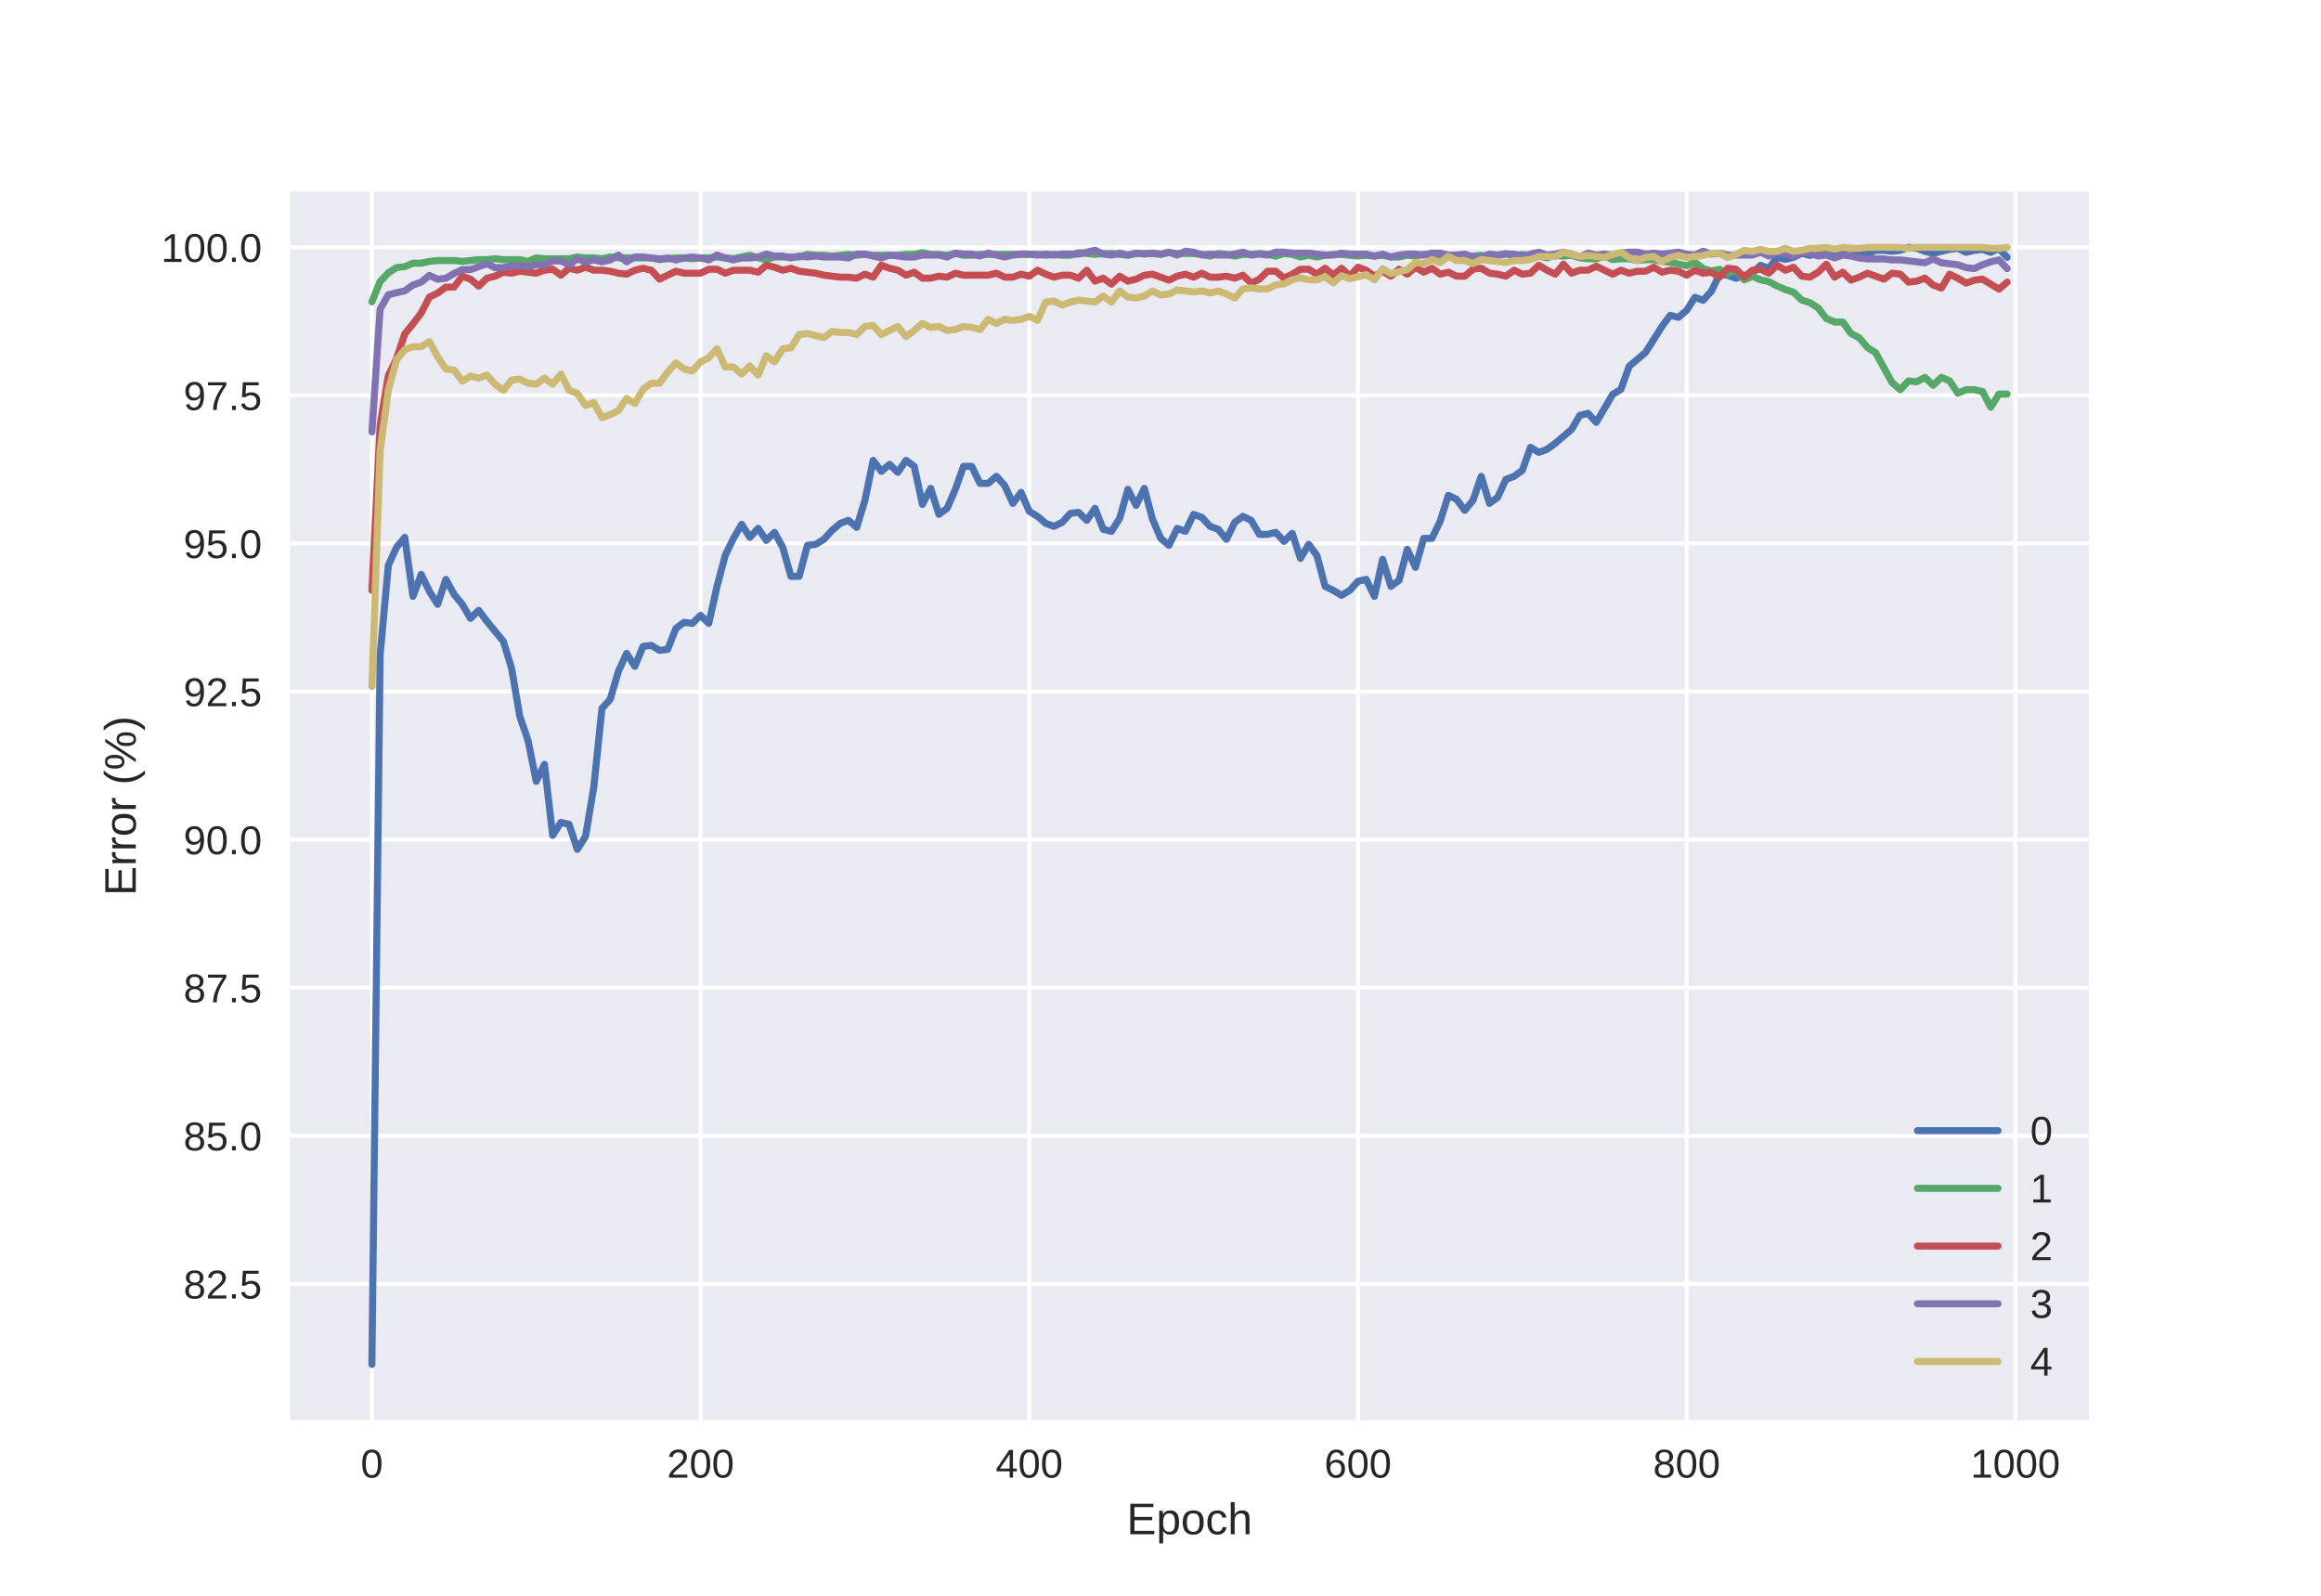 <?xml version="1.0" encoding="utf-8" standalone="no"?>
<!DOCTYPE svg PUBLIC "-//W3C//DTD SVG 1.1//EN"
  "http://www.w3.org/Graphics/SVG/1.1/DTD/svg11.dtd">
<!-- Created with matplotlib (https://matplotlib.org/) -->
<svg height="396pt" version="1.1" viewBox="0 0 576 396" width="576pt" xmlns="http://www.w3.org/2000/svg" xmlns:xlink="http://www.w3.org/1999/xlink">
 <defs>
  <style type="text/css">
*{stroke-linecap:butt;stroke-linejoin:round;}
  </style>
 </defs>
 <g id="figure_1">
  <g id="patch_1">
   <path d="M 0 396 
L 576 396 
L 576 0 
L 0 0 
z
" style="fill:#ffffff;"/>
  </g>
  <g id="axes_1">
   <g id="patch_2">
    <path d="M 72 352.44 
L 518.4 352.44 
L 518.4 47.52 
L 72 47.52 
z
" style="fill:#eaeaf2;"/>
   </g>
   <g id="matplotlib.axis_1">
    <g id="xtick_1">
     <g id="line2d_1">
      <path clip-path="url(#p3f9c239708)" d="M 92.291 352.44 
L 92.291 47.52 
" style="fill:none;stroke:#ffffff;stroke-linecap:round;"/>
     </g>
     <g id="line2d_2"/>
     <g id="text_1">
      <!-- 0 -->
      <defs>
       <path d="M 51.703 34.422 
Q 51.703 24.516 49.828 17.75 
Q 47.953 10.984 44.703 6.812 
Q 41.453 2.641 37.062 0.828 
Q 32.672 -0.984 27.688 -0.984 
Q 22.656 -0.984 18.312 0.828 
Q 13.969 2.641 10.766 6.781 
Q 7.562 10.938 5.734 17.703 
Q 3.906 24.469 3.906 34.422 
Q 3.906 44.828 5.734 51.641 
Q 7.562 58.453 10.781 62.5 
Q 14.016 66.547 18.406 68.188 
Q 22.797 69.828 27.984 69.828 
Q 32.906 69.828 37.219 68.188 
Q 41.547 66.547 44.766 62.5 
Q 48 58.453 49.844 51.641 
Q 51.703 44.828 51.703 34.422 
z
M 42.781 34.422 
Q 42.781 42.625 41.797 48.062 
Q 40.828 53.516 38.922 56.766 
Q 37.016 60.016 34.25 61.359 
Q 31.5 62.703 27.984 62.703 
Q 24.266 62.703 21.438 61.328 
Q 18.609 59.969 16.672 56.719 
Q 14.75 53.469 13.766 48.016 
Q 12.797 42.578 12.797 34.422 
Q 12.797 26.516 13.797 21.094 
Q 14.797 15.672 16.719 12.375 
Q 18.656 9.078 21.438 7.641 
Q 24.219 6.203 27.781 6.203 
Q 31.25 6.203 34.031 7.641 
Q 36.812 9.078 38.734 12.375 
Q 40.672 15.672 41.719 21.094 
Q 42.781 26.516 42.781 34.422 
z
" id="LiberationSans-48"/>
      </defs>
      <g style="fill:#262626;" transform="translate(89.51 366.687)scale(0.1 -0.1)">
       <use xlink:href="#LiberationSans-48"/>
      </g>
     </g>
    </g>
    <g id="xtick_2">
     <g id="line2d_3">
      <path clip-path="url(#p3f9c239708)" d="M 173.862 352.44 
L 173.862 47.52 
" style="fill:none;stroke:#ffffff;stroke-linecap:round;"/>
     </g>
     <g id="line2d_4"/>
     <g id="text_2">
      <!-- 200 -->
      <defs>
       <path d="M 5.031 0 
L 5.031 6.203 
Q 7.516 11.922 11.109 16.281 
Q 14.703 20.656 18.656 24.188 
Q 22.609 27.734 26.484 30.766 
Q 30.375 33.797 33.5 36.812 
Q 36.625 39.844 38.547 43.156 
Q 40.484 46.484 40.484 50.688 
Q 40.484 53.609 39.594 55.828 
Q 38.719 58.062 37.062 59.562 
Q 35.406 61.078 33.078 61.828 
Q 30.766 62.594 27.938 62.594 
Q 25.297 62.594 22.969 61.859 
Q 20.656 61.141 18.844 59.672 
Q 17.047 58.203 15.891 56.031 
Q 14.75 53.859 14.406 50.984 
L 5.422 51.812 
Q 5.859 55.516 7.469 58.781 
Q 9.078 62.062 11.906 64.531 
Q 14.75 67 18.719 68.406 
Q 22.703 69.828 27.938 69.828 
Q 33.062 69.828 37.062 68.609 
Q 41.062 67.391 43.812 64.984 
Q 46.578 62.594 48.047 59.078 
Q 49.516 55.562 49.516 50.984 
Q 49.516 47.516 48.266 44.391 
Q 47.016 41.266 44.938 38.422 
Q 42.875 35.594 40.141 32.953 
Q 37.406 30.328 34.422 27.812 
Q 31.453 25.297 28.422 22.828 
Q 25.391 20.359 22.719 17.859 
Q 20.062 15.375 17.969 12.812 
Q 15.875 10.25 14.703 7.469 
L 50.594 7.469 
L 50.594 0 
z
" id="LiberationSans-50"/>
      </defs>
      <g style="fill:#262626;" transform="translate(165.521 366.687)scale(0.1 -0.1)">
       <use xlink:href="#LiberationSans-50"/>
       <use x="55.615" xlink:href="#LiberationSans-48"/>
       <use x="111.23" xlink:href="#LiberationSans-48"/>
      </g>
     </g>
    </g>
    <g id="xtick_3">
     <g id="line2d_5">
      <path clip-path="url(#p3f9c239708)" d="M 255.434 352.44 
L 255.434 47.52 
" style="fill:none;stroke:#ffffff;stroke-linecap:round;"/>
     </g>
     <g id="line2d_6"/>
     <g id="text_3">
      <!-- 400 -->
      <defs>
       <path d="M 43.016 15.578 
L 43.016 0 
L 34.719 0 
L 34.719 15.578 
L 2.297 15.578 
L 2.297 22.406 
L 33.797 68.797 
L 43.016 68.797 
L 43.016 22.516 
L 52.688 22.516 
L 52.688 15.578 
z
M 34.719 58.891 
Q 34.625 58.641 34.234 57.938 
Q 33.844 57.234 33.344 56.344 
Q 32.859 55.469 32.344 54.562 
Q 31.844 53.656 31.453 53.078 
L 13.812 27.094 
Q 13.578 26.703 13.109 26.062 
Q 12.641 25.438 12.156 24.781 
Q 11.672 24.125 11.172 23.484 
Q 10.688 22.859 10.406 22.516 
L 34.719 22.516 
z
" id="LiberationSans-52"/>
      </defs>
      <g style="fill:#262626;" transform="translate(247.092 366.687)scale(0.1 -0.1)">
       <use xlink:href="#LiberationSans-52"/>
       <use x="55.615" xlink:href="#LiberationSans-48"/>
       <use x="111.23" xlink:href="#LiberationSans-48"/>
      </g>
     </g>
    </g>
    <g id="xtick_4">
     <g id="line2d_7">
      <path clip-path="url(#p3f9c239708)" d="M 337.005 352.44 
L 337.005 47.52 
" style="fill:none;stroke:#ffffff;stroke-linecap:round;"/>
     </g>
     <g id="line2d_8"/>
     <g id="text_4">
      <!-- 600 -->
      <defs>
       <path d="M 51.219 22.516 
Q 51.219 17.328 49.781 13 
Q 48.344 8.688 45.531 5.578 
Q 42.719 2.484 38.562 0.75 
Q 34.422 -0.984 29 -0.984 
Q 23 -0.984 18.5 1.312 
Q 14.016 3.609 11.031 7.922 
Q 8.062 12.25 6.562 18.531 
Q 5.078 24.812 5.078 32.812 
Q 5.078 42 6.766 48.922 
Q 8.453 55.859 11.625 60.5 
Q 14.797 65.141 19.359 67.484 
Q 23.922 69.828 29.688 69.828 
Q 33.203 69.828 36.281 69.094 
Q 39.359 68.359 41.875 66.719 
Q 44.391 65.094 46.281 62.406 
Q 48.188 59.719 49.312 55.812 
L 40.922 54.297 
Q 39.547 58.734 36.547 60.719 
Q 33.547 62.703 29.594 62.703 
Q 25.984 62.703 23.047 60.984 
Q 20.125 59.281 18.062 55.875 
Q 16.016 52.484 14.906 47.359 
Q 13.812 42.234 13.812 35.406 
Q 16.219 39.844 20.562 42.156 
Q 24.906 44.484 30.516 44.484 
Q 35.203 44.484 39.016 42.969 
Q 42.828 41.453 45.531 38.594 
Q 48.25 35.75 49.734 31.672 
Q 51.219 27.594 51.219 22.516 
z
M 42.281 22.125 
Q 42.281 25.688 41.406 28.562 
Q 40.531 31.453 38.766 33.469 
Q 37.016 35.5 34.422 36.594 
Q 31.844 37.703 28.422 37.703 
Q 26.031 37.703 23.578 36.984 
Q 21.141 36.281 19.156 34.688 
Q 17.188 33.109 15.938 30.516 
Q 14.703 27.938 14.703 24.219 
Q 14.703 20.406 15.672 17.109 
Q 16.656 13.812 18.484 11.375 
Q 20.312 8.938 22.891 7.516 
Q 25.484 6.109 28.719 6.109 
Q 31.891 6.109 34.406 7.203 
Q 36.922 8.297 38.672 10.375 
Q 40.438 12.453 41.359 15.422 
Q 42.281 18.406 42.281 22.125 
z
" id="LiberationSans-54"/>
      </defs>
      <g style="fill:#262626;" transform="translate(328.664 366.687)scale(0.1 -0.1)">
       <use xlink:href="#LiberationSans-54"/>
       <use x="55.615" xlink:href="#LiberationSans-48"/>
       <use x="111.23" xlink:href="#LiberationSans-48"/>
      </g>
     </g>
    </g>
    <g id="xtick_5">
     <g id="line2d_9">
      <path clip-path="url(#p3f9c239708)" d="M 418.577 352.44 
L 418.577 47.52 
" style="fill:none;stroke:#ffffff;stroke-linecap:round;"/>
     </g>
     <g id="line2d_10"/>
     <g id="text_5">
      <!-- 800 -->
      <defs>
       <path d="M 51.266 19.188 
Q 51.266 14.797 49.875 11.109 
Q 48.484 7.422 45.625 4.734 
Q 42.781 2.047 38.328 0.531 
Q 33.891 -0.984 27.828 -0.984 
Q 21.781 -0.984 17.359 0.531 
Q 12.938 2.047 10.031 4.703 
Q 7.125 7.375 5.734 11.062 
Q 4.344 14.75 4.344 19.094 
Q 4.344 22.859 5.484 25.781 
Q 6.641 28.719 8.562 30.828 
Q 10.5 32.953 12.969 34.25 
Q 15.438 35.547 18.062 35.984 
L 18.062 36.188 
Q 15.188 36.859 12.906 38.375 
Q 10.641 39.891 9.094 42.016 
Q 7.562 44.141 6.75 46.719 
Q 5.953 49.312 5.953 52.203 
Q 5.953 55.812 7.344 59 
Q 8.734 62.203 11.469 64.625 
Q 14.203 67.047 18.25 68.438 
Q 22.312 69.828 27.641 69.828 
Q 33.25 69.828 37.375 68.406 
Q 41.5 67 44.203 64.578 
Q 46.922 62.156 48.234 58.938 
Q 49.562 55.719 49.562 52.094 
Q 49.562 49.266 48.75 46.672 
Q 47.953 44.094 46.406 41.969 
Q 44.875 39.844 42.594 38.344 
Q 40.328 36.859 37.359 36.281 
L 37.359 36.078 
Q 40.328 35.594 42.859 34.297 
Q 45.406 33.016 47.266 30.891 
Q 49.125 28.766 50.188 25.828 
Q 51.266 22.906 51.266 19.188 
z
M 40.438 51.609 
Q 40.438 54.203 39.766 56.344 
Q 39.109 58.5 37.594 60.031 
Q 36.078 61.578 33.641 62.422 
Q 31.203 63.281 27.641 63.281 
Q 24.172 63.281 21.781 62.422 
Q 19.391 61.578 17.844 60.031 
Q 16.312 58.5 15.625 56.344 
Q 14.938 54.203 14.938 51.609 
Q 14.938 49.562 15.469 47.406 
Q 16.016 45.266 17.422 43.5 
Q 18.844 41.75 21.328 40.625 
Q 23.828 39.5 27.734 39.5 
Q 31.891 39.5 34.406 40.625 
Q 36.922 41.75 38.25 43.5 
Q 39.594 45.266 40.016 47.406 
Q 40.438 49.562 40.438 51.609 
z
M 42.141 20.016 
Q 42.141 22.516 41.453 24.828 
Q 40.766 27.156 39.109 28.938 
Q 37.453 30.719 34.641 31.812 
Q 31.844 32.906 27.641 32.906 
Q 23.781 32.906 21.062 31.812 
Q 18.359 30.719 16.672 28.906 
Q 14.984 27.094 14.203 24.719 
Q 13.422 22.359 13.422 19.828 
Q 13.422 16.656 14.203 14.031 
Q 14.984 11.422 16.688 9.547 
Q 18.406 7.672 21.188 6.641 
Q 23.969 5.609 27.938 5.609 
Q 31.938 5.609 34.672 6.641 
Q 37.406 7.672 39.062 9.547 
Q 40.719 11.422 41.422 14.078 
Q 42.141 16.75 42.141 20.016 
z
" id="LiberationSans-56"/>
      </defs>
      <g style="fill:#262626;" transform="translate(410.235 366.687)scale(0.1 -0.1)">
       <use xlink:href="#LiberationSans-56"/>
       <use x="55.615" xlink:href="#LiberationSans-48"/>
       <use x="111.23" xlink:href="#LiberationSans-48"/>
      </g>
     </g>
    </g>
    <g id="xtick_6">
     <g id="line2d_11">
      <path clip-path="url(#p3f9c239708)" d="M 500.148 352.44 
L 500.148 47.52 
" style="fill:none;stroke:#ffffff;stroke-linecap:round;"/>
     </g>
     <g id="line2d_12"/>
     <g id="text_6">
      <!-- 1000 -->
      <defs>
       <path d="M 7.625 0 
L 7.625 7.469 
L 25.141 7.469 
L 25.141 60.406 
L 9.625 49.312 
L 9.625 57.625 
L 25.875 68.797 
L 33.984 68.797 
L 33.984 7.469 
L 50.734 7.469 
L 50.734 0 
z
" id="LiberationSans-49"/>
      </defs>
      <g style="fill:#262626;" transform="translate(489.027 366.687)scale(0.1 -0.1)">
       <use xlink:href="#LiberationSans-49"/>
       <use x="55.615" xlink:href="#LiberationSans-48"/>
       <use x="111.23" xlink:href="#LiberationSans-48"/>
       <use x="166.846" xlink:href="#LiberationSans-48"/>
      </g>
     </g>
    </g>
    <g id="text_7">
     <!-- Epoch -->
     <defs>
      <path d="M 8.203 0 
L 8.203 68.797 
L 60.406 68.797 
L 60.406 61.188 
L 17.531 61.188 
L 17.531 39.109 
L 57.469 39.109 
L 57.469 31.594 
L 17.531 31.594 
L 17.531 7.625 
L 62.406 7.625 
L 62.406 0 
z
" id="LiberationSans-69"/>
      <path d="M 51.422 26.656 
Q 51.422 20.656 50.438 15.578 
Q 49.469 10.5 47.188 6.828 
Q 44.922 3.172 41.188 1.094 
Q 37.453 -0.984 31.984 -0.984 
Q 26.312 -0.984 22.062 1.172 
Q 17.828 3.328 15.578 8.203 
L 15.328 8.203 
Q 15.375 8.109 15.406 7.328 
Q 15.438 6.547 15.453 5.375 
Q 15.484 4.203 15.5 2.75 
Q 15.531 1.312 15.531 -0.094 
L 15.531 -20.75 
L 6.734 -20.75 
L 6.734 42.047 
Q 6.734 43.953 6.703 45.703 
Q 6.688 47.469 6.641 48.906 
Q 6.594 50.344 6.547 51.359 
Q 6.5 52.391 6.453 52.828 
L 14.938 52.828 
Q 14.984 52.688 15.062 51.797 
Q 15.141 50.922 15.203 49.672 
Q 15.281 48.438 15.359 47.016 
Q 15.438 45.609 15.438 44.344 
L 15.625 44.344 
Q 16.844 46.875 18.406 48.656 
Q 19.969 50.438 21.969 51.578 
Q 23.969 52.734 26.438 53.25 
Q 28.906 53.766 31.984 53.766 
Q 37.453 53.766 41.188 51.812 
Q 44.922 49.859 47.188 46.312 
Q 49.469 42.781 50.438 37.766 
Q 51.422 32.766 51.422 26.656 
z
M 42.188 26.469 
Q 42.188 31.344 41.594 35.156 
Q 41.016 38.969 39.578 41.594 
Q 38.141 44.234 35.734 45.594 
Q 33.344 46.969 29.734 46.969 
Q 26.812 46.969 24.219 46.141 
Q 21.625 45.312 19.703 42.969 
Q 17.781 40.625 16.656 36.5 
Q 15.531 32.375 15.531 25.781 
Q 15.531 20.172 16.453 16.281 
Q 17.391 12.406 19.172 10.016 
Q 20.953 7.625 23.578 6.562 
Q 26.219 5.516 29.641 5.516 
Q 33.297 5.516 35.719 6.922 
Q 38.141 8.344 39.578 11.031 
Q 41.016 13.719 41.594 17.594 
Q 42.188 21.484 42.188 26.469 
z
" id="LiberationSans-112"/>
      <path d="M 51.422 26.469 
Q 51.422 12.594 45.312 5.797 
Q 39.203 -0.984 27.594 -0.984 
Q 22.078 -0.984 17.719 0.672 
Q 13.375 2.344 10.375 5.766 
Q 7.375 9.188 5.781 14.328 
Q 4.203 19.484 4.203 26.469 
Q 4.203 53.812 27.875 53.812 
Q 34.031 53.812 38.5 52.094 
Q 42.969 50.391 45.828 46.969 
Q 48.688 43.562 50.047 38.422 
Q 51.422 33.297 51.422 26.469 
z
M 42.188 26.469 
Q 42.188 32.625 41.234 36.625 
Q 40.281 40.625 38.453 43.016 
Q 36.625 45.406 33.984 46.359 
Q 31.344 47.312 28.031 47.312 
Q 24.656 47.312 21.938 46.312 
Q 19.234 45.312 17.328 42.891 
Q 15.438 40.484 14.422 36.469 
Q 13.422 32.469 13.422 26.469 
Q 13.422 20.312 14.5 16.281 
Q 15.578 12.25 17.453 9.859 
Q 19.344 7.469 21.906 6.484 
Q 24.469 5.516 27.484 5.516 
Q 30.859 5.516 33.594 6.469 
Q 36.328 7.422 38.234 9.812 
Q 40.141 12.203 41.156 16.25 
Q 42.188 20.312 42.188 26.469 
z
" id="LiberationSans-111"/>
      <path d="M 13.422 26.656 
Q 13.422 22.125 14.078 18.312 
Q 14.75 14.5 16.312 11.734 
Q 17.875 8.984 20.438 7.469 
Q 23 5.953 26.766 5.953 
Q 31.453 5.953 34.594 8.484 
Q 37.75 11.031 38.484 16.312 
L 47.359 15.719 
Q 46.922 12.453 45.453 9.422 
Q 44 6.391 41.484 4.094 
Q 38.969 1.812 35.344 0.406 
Q 31.734 -0.984 27 -0.984 
Q 20.797 -0.984 16.453 1.109 
Q 12.109 3.219 9.391 6.906 
Q 6.688 10.594 5.469 15.594 
Q 4.25 20.609 4.25 26.469 
Q 4.25 31.781 5.125 35.859 
Q 6 39.938 7.594 42.984 
Q 9.188 46.047 11.328 48.125 
Q 13.484 50.203 15.984 51.438 
Q 18.5 52.688 21.281 53.25 
Q 24.078 53.812 26.906 53.812 
Q 31.344 53.812 34.812 52.594 
Q 38.281 51.375 40.797 49.25 
Q 43.312 47.125 44.875 44.234 
Q 46.438 41.359 47.078 38.031 
L 38.031 37.359 
Q 37.359 41.75 34.562 44.328 
Q 31.781 46.922 26.656 46.922 
Q 22.906 46.922 20.391 45.672 
Q 17.875 44.438 16.312 41.922 
Q 14.75 39.406 14.078 35.594 
Q 13.422 31.781 13.422 26.656 
z
" id="LiberationSans-99"/>
      <path d="M 15.484 43.797 
Q 16.938 46.484 18.641 48.359 
Q 20.359 50.25 22.406 51.469 
Q 24.469 52.688 26.906 53.25 
Q 29.344 53.812 32.375 53.812 
Q 37.453 53.812 40.703 52.438 
Q 43.953 51.078 45.828 48.609 
Q 47.703 46.141 48.406 42.719 
Q 49.125 39.312 49.125 35.203 
L 49.125 0 
L 40.281 0 
L 40.281 33.5 
Q 40.281 36.859 39.859 39.391 
Q 39.453 41.938 38.281 43.625 
Q 37.109 45.312 34.953 46.156 
Q 32.812 47.016 29.391 47.016 
Q 26.266 47.016 23.75 45.891 
Q 21.234 44.781 19.453 42.719 
Q 17.672 40.672 16.688 37.734 
Q 15.719 34.812 15.719 31.156 
L 15.719 0 
L 6.938 0 
L 6.938 72.469 
L 15.719 72.469 
L 15.719 53.609 
Q 15.719 52 15.672 50.391 
Q 15.625 48.781 15.547 47.406 
Q 15.484 46.047 15.422 45.094 
Q 15.375 44.141 15.328 43.797 
z
" id="LiberationSans-104"/>
     </defs>
     <g style="fill:#262626;" transform="translate(279.606 380.733)scale(0.11 -0.11)">
      <use xlink:href="#LiberationSans-69"/>
      <use x="66.699" xlink:href="#LiberationSans-112"/>
      <use x="122.314" xlink:href="#LiberationSans-111"/>
      <use x="177.93" xlink:href="#LiberationSans-99"/>
      <use x="227.93" xlink:href="#LiberationSans-104"/>
     </g>
    </g>
   </g>
   <g id="matplotlib.axis_2">
    <g id="ytick_1">
     <g id="line2d_13">
      <path clip-path="url(#p3f9c239708)" d="M 72 318.609 
L 518.4 318.609 
" style="fill:none;stroke:#ffffff;stroke-linecap:round;"/>
     </g>
     <g id="line2d_14"/>
     <g id="text_8">
      <!-- 82.5 -->
      <defs>
       <path d="M 9.125 0 
L 9.125 10.688 
L 18.656 10.688 
L 18.656 0 
z
" id="LiberationSans-46"/>
       <path d="M 51.422 22.406 
Q 51.422 17.234 49.859 12.938 
Q 48.297 8.641 45.219 5.531 
Q 42.141 2.438 37.578 0.719 
Q 33.016 -0.984 27 -0.984 
Q 21.578 -0.984 17.547 0.281 
Q 13.531 1.562 10.734 3.781 
Q 7.953 6 6.312 8.984 
Q 4.688 11.969 4 15.375 
L 12.891 16.406 
Q 13.422 14.453 14.391 12.625 
Q 15.375 10.797 17.062 9.344 
Q 18.75 7.906 21.219 7.047 
Q 23.688 6.203 27.203 6.203 
Q 30.609 6.203 33.391 7.25 
Q 36.188 8.297 38.156 10.344 
Q 40.141 12.406 41.203 15.375 
Q 42.281 18.359 42.281 22.219 
Q 42.281 25.391 41.25 28.047 
Q 40.234 30.719 38.328 32.641 
Q 36.422 34.578 33.656 35.641 
Q 30.906 36.719 27.391 36.719 
Q 25.203 36.719 23.344 36.328 
Q 21.484 35.938 19.891 35.25 
Q 18.312 34.578 17.016 33.672 
Q 15.719 32.766 14.594 31.781 
L 6 31.781 
L 8.297 68.797 
L 47.406 68.797 
L 47.406 61.328 
L 16.312 61.328 
L 14.984 39.5 
Q 17.328 41.312 20.844 42.594 
Q 24.359 43.891 29.203 43.891 
Q 34.328 43.891 38.422 42.328 
Q 42.531 40.766 45.406 37.906 
Q 48.297 35.062 49.859 31.109 
Q 51.422 27.156 51.422 22.406 
z
" id="LiberationSans-53"/>
      </defs>
      <g style="fill:#262626;" transform="translate(45.539 322.232)scale(0.1 -0.1)">
       <use xlink:href="#LiberationSans-56"/>
       <use x="55.615" xlink:href="#LiberationSans-50"/>
       <use x="111.23" xlink:href="#LiberationSans-46"/>
       <use x="139.014" xlink:href="#LiberationSans-53"/>
      </g>
     </g>
    </g>
    <g id="ytick_2">
     <g id="line2d_15">
      <path clip-path="url(#p3f9c239708)" d="M 72 281.862 
L 518.4 281.862 
" style="fill:none;stroke:#ffffff;stroke-linecap:round;"/>
     </g>
     <g id="line2d_16"/>
     <g id="text_9">
      <!-- 85.0 -->
      <g style="fill:#262626;" transform="translate(45.539 285.485)scale(0.1 -0.1)">
       <use xlink:href="#LiberationSans-56"/>
       <use x="55.615" xlink:href="#LiberationSans-53"/>
       <use x="111.23" xlink:href="#LiberationSans-46"/>
       <use x="139.014" xlink:href="#LiberationSans-48"/>
      </g>
     </g>
    </g>
    <g id="ytick_3">
     <g id="line2d_17">
      <path clip-path="url(#p3f9c239708)" d="M 72 245.115 
L 518.4 245.115 
" style="fill:none;stroke:#ffffff;stroke-linecap:round;"/>
     </g>
     <g id="line2d_18"/>
     <g id="text_10">
      <!-- 87.5 -->
      <defs>
       <path d="M 50.594 61.672 
Q 45.406 53.766 41.062 46.453 
Q 36.719 39.156 33.594 31.75 
Q 30.469 24.359 28.734 16.578 
Q 27 8.797 27 0 
L 17.828 0 
Q 17.828 8.25 19.781 16.188 
Q 21.734 24.125 25.047 31.766 
Q 28.375 39.406 32.766 46.781 
Q 37.156 54.156 42.094 61.328 
L 5.125 61.328 
L 5.125 68.797 
L 50.594 68.797 
z
" id="LiberationSans-55"/>
      </defs>
      <g style="fill:#262626;" transform="translate(45.539 248.738)scale(0.1 -0.1)">
       <use xlink:href="#LiberationSans-56"/>
       <use x="55.615" xlink:href="#LiberationSans-55"/>
       <use x="111.23" xlink:href="#LiberationSans-46"/>
       <use x="139.014" xlink:href="#LiberationSans-53"/>
      </g>
     </g>
    </g>
    <g id="ytick_4">
     <g id="line2d_19">
      <path clip-path="url(#p3f9c239708)" d="M 72 208.368 
L 518.4 208.368 
" style="fill:none;stroke:#ffffff;stroke-linecap:round;"/>
     </g>
     <g id="line2d_20"/>
     <g id="text_11">
      <!-- 90.0 -->
      <defs>
       <path d="M 50.875 35.797 
Q 50.875 26.609 49.141 19.703 
Q 47.406 12.797 44.188 8.203 
Q 40.969 3.609 36.344 1.312 
Q 31.734 -0.984 25.984 -0.984 
Q 22.016 -0.984 18.844 -0.172 
Q 15.672 0.641 13.172 2.344 
Q 10.688 4.047 8.922 6.781 
Q 7.172 9.516 6.109 13.375 
L 14.5 14.703 
Q 15.875 10.25 18.781 8.172 
Q 21.688 6.109 26.125 6.109 
Q 29.688 6.109 32.641 7.781 
Q 35.594 9.469 37.672 12.844 
Q 39.75 16.219 40.922 21.297 
Q 42.094 26.375 42.188 33.203 
Q 41.156 30.906 39.375 29.094 
Q 37.594 27.297 35.328 26.047 
Q 33.062 24.812 30.422 24.141 
Q 27.781 23.484 25.094 23.484 
Q 20.406 23.484 16.625 25.172 
Q 12.844 26.859 10.203 29.875 
Q 7.562 32.906 6.125 37.172 
Q 4.688 41.453 4.688 46.688 
Q 4.688 52 6.219 56.297 
Q 7.766 60.594 10.688 63.594 
Q 13.625 66.609 17.891 68.219 
Q 22.172 69.828 27.594 69.828 
Q 39.062 69.828 44.969 61.328 
Q 50.875 52.828 50.875 35.797 
z
M 41.312 44.281 
Q 41.312 48.094 40.406 51.453 
Q 39.5 54.828 37.719 57.312 
Q 35.938 59.812 33.328 61.25 
Q 30.719 62.703 27.297 62.703 
Q 24.125 62.703 21.578 61.578 
Q 19.047 60.453 17.281 58.375 
Q 15.531 56.297 14.578 53.312 
Q 13.625 50.344 13.625 46.688 
Q 13.625 43.219 14.469 40.234 
Q 15.328 37.25 17.031 35.078 
Q 18.75 32.906 21.281 31.656 
Q 23.828 30.422 27.203 30.422 
Q 29.641 30.422 32.156 31.25 
Q 34.672 32.078 36.688 33.781 
Q 38.719 35.5 40.016 38.109 
Q 41.312 40.719 41.312 44.281 
z
" id="LiberationSans-57"/>
      </defs>
      <g style="fill:#262626;" transform="translate(45.539 211.991)scale(0.1 -0.1)">
       <use xlink:href="#LiberationSans-57"/>
       <use x="55.615" xlink:href="#LiberationSans-48"/>
       <use x="111.23" xlink:href="#LiberationSans-46"/>
       <use x="139.014" xlink:href="#LiberationSans-48"/>
      </g>
     </g>
    </g>
    <g id="ytick_5">
     <g id="line2d_21">
      <path clip-path="url(#p3f9c239708)" d="M 72 171.621 
L 518.4 171.621 
" style="fill:none;stroke:#ffffff;stroke-linecap:round;"/>
     </g>
     <g id="line2d_22"/>
     <g id="text_12">
      <!-- 92.5 -->
      <g style="fill:#262626;" transform="translate(45.539 175.244)scale(0.1 -0.1)">
       <use xlink:href="#LiberationSans-57"/>
       <use x="55.615" xlink:href="#LiberationSans-50"/>
       <use x="111.23" xlink:href="#LiberationSans-46"/>
       <use x="139.014" xlink:href="#LiberationSans-53"/>
      </g>
     </g>
    </g>
    <g id="ytick_6">
     <g id="line2d_23">
      <path clip-path="url(#p3f9c239708)" d="M 72 134.874 
L 518.4 134.874 
" style="fill:none;stroke:#ffffff;stroke-linecap:round;"/>
     </g>
     <g id="line2d_24"/>
     <g id="text_13">
      <!-- 95.0 -->
      <g style="fill:#262626;" transform="translate(45.539 138.497)scale(0.1 -0.1)">
       <use xlink:href="#LiberationSans-57"/>
       <use x="55.615" xlink:href="#LiberationSans-53"/>
       <use x="111.23" xlink:href="#LiberationSans-46"/>
       <use x="139.014" xlink:href="#LiberationSans-48"/>
      </g>
     </g>
    </g>
    <g id="ytick_7">
     <g id="line2d_25">
      <path clip-path="url(#p3f9c239708)" d="M 72 98.127 
L 518.4 98.127 
" style="fill:none;stroke:#ffffff;stroke-linecap:round;"/>
     </g>
     <g id="line2d_26"/>
     <g id="text_14">
      <!-- 97.5 -->
      <g style="fill:#262626;" transform="translate(45.539 101.75)scale(0.1 -0.1)">
       <use xlink:href="#LiberationSans-57"/>
       <use x="55.615" xlink:href="#LiberationSans-55"/>
       <use x="111.23" xlink:href="#LiberationSans-46"/>
       <use x="139.014" xlink:href="#LiberationSans-53"/>
      </g>
     </g>
    </g>
    <g id="ytick_8">
     <g id="line2d_27">
      <path clip-path="url(#p3f9c239708)" d="M 72 61.38 
L 518.4 61.38 
" style="fill:none;stroke:#ffffff;stroke-linecap:round;"/>
     </g>
     <g id="line2d_28"/>
     <g id="text_15">
      <!-- 100.0 -->
      <g style="fill:#262626;" transform="translate(39.978 65.003)scale(0.1 -0.1)">
       <use xlink:href="#LiberationSans-49"/>
       <use x="55.615" xlink:href="#LiberationSans-48"/>
       <use x="111.23" xlink:href="#LiberationSans-48"/>
       <use x="166.846" xlink:href="#LiberationSans-46"/>
       <use x="194.629" xlink:href="#LiberationSans-48"/>
      </g>
     </g>
    </g>
    <g id="text_16">
     <!-- Error (%) -->
     <defs>
      <path d="M 6.938 0 
L 6.938 40.531 
Q 6.938 42.188 6.906 43.922 
Q 6.891 45.656 6.828 47.266 
Q 6.781 48.875 6.734 50.281 
Q 6.688 51.703 6.641 52.828 
L 14.938 52.828 
Q 14.984 51.703 15.062 50.266 
Q 15.141 48.828 15.203 47.312 
Q 15.281 45.797 15.297 44.406 
Q 15.328 43.016 15.328 42.047 
L 15.531 42.047 
Q 16.453 45.062 17.5 47.281 
Q 18.562 49.516 19.969 50.953 
Q 21.391 52.391 23.344 53.094 
Q 25.297 53.812 28.078 53.812 
Q 29.156 53.812 30.125 53.641 
Q 31.109 53.469 31.641 53.328 
L 31.641 45.266 
Q 30.766 45.516 29.594 45.625 
Q 28.422 45.75 26.953 45.75 
Q 23.922 45.75 21.797 44.375 
Q 19.672 43.016 18.328 40.594 
Q 17 38.188 16.359 34.844 
Q 15.719 31.5 15.719 27.547 
L 15.719 0 
z
" id="LiberationSans-114"/>
      <path id="LiberationSans-32"/>
      <path d="M 6.203 25.984 
Q 6.203 32.766 7.219 38.969 
Q 8.25 45.172 10.438 50.875 
Q 12.641 56.594 16.062 61.953 
Q 19.484 67.328 24.219 72.469 
L 32.719 72.469 
Q 28.125 67.328 24.781 61.938 
Q 21.438 56.547 19.281 50.797 
Q 17.141 45.062 16.094 38.859 
Q 15.047 32.672 15.047 25.875 
Q 15.047 19.094 16.094 12.891 
Q 17.141 6.688 19.281 0.922 
Q 21.438 -4.828 24.781 -10.203 
Q 28.125 -15.578 32.719 -20.703 
L 24.219 -20.703 
Q 19.484 -15.578 16.062 -10.203 
Q 12.641 -4.828 10.438 0.875 
Q 8.25 6.594 7.219 12.766 
Q 6.203 18.953 6.203 25.781 
z
" id="LiberationSans-40"/>
      <path d="M 85.359 21.188 
Q 85.359 15.094 84.109 10.906 
Q 82.859 6.734 80.734 4.172 
Q 78.609 1.609 75.781 0.5 
Q 72.953 -0.594 69.734 -0.594 
Q 66.5 -0.594 63.688 0.5 
Q 60.891 1.609 58.812 4.141 
Q 56.734 6.688 55.531 10.859 
Q 54.344 15.047 54.344 21.188 
Q 54.344 27.688 55.516 31.938 
Q 56.688 36.188 58.781 38.703 
Q 60.891 41.219 63.75 42.219 
Q 66.609 43.219 69.922 43.219 
Q 73.141 43.219 75.953 42.219 
Q 78.766 41.219 80.828 38.703 
Q 82.906 36.188 84.125 31.938 
Q 85.359 27.688 85.359 21.188 
z
M 25.734 0 
L 18.172 0 
L 63.188 68.797 
L 70.844 68.797 
z
M 19.234 69.391 
Q 22.359 69.391 25.141 68.391 
Q 27.938 67.391 30.031 64.891 
Q 32.125 62.406 33.312 58.203 
Q 34.516 54 34.516 47.609 
Q 34.516 41.453 33.297 37.25 
Q 32.078 33.062 30 30.438 
Q 27.938 27.828 25.094 26.703 
Q 22.266 25.594 19.047 25.594 
Q 15.766 25.594 12.938 26.703 
Q 10.109 27.828 8.031 30.422 
Q 5.953 33.016 4.75 37.203 
Q 3.562 41.406 3.562 47.609 
Q 3.562 54 4.75 58.203 
Q 5.953 62.406 8.047 64.891 
Q 10.156 67.391 13.031 68.391 
Q 15.922 69.391 19.234 69.391 
z
M 78.125 21.188 
Q 78.125 26.031 77.578 29.219 
Q 77.047 32.422 76 34.328 
Q 74.953 36.234 73.406 37.016 
Q 71.875 37.797 69.922 37.797 
Q 67.875 37.797 66.312 36.984 
Q 64.75 36.188 63.672 34.281 
Q 62.594 32.375 62.062 29.172 
Q 61.531 25.984 61.531 21.188 
Q 61.531 16.547 62.078 13.422 
Q 62.641 10.297 63.688 8.375 
Q 64.75 6.453 66.281 5.609 
Q 67.828 4.781 69.828 4.781 
Q 71.734 4.781 73.266 5.609 
Q 74.812 6.453 75.875 8.375 
Q 76.953 10.297 77.531 13.422 
Q 78.125 16.547 78.125 21.188 
z
M 27.344 47.609 
Q 27.344 52.391 26.797 55.562 
Q 26.266 58.734 25.234 60.641 
Q 24.219 62.547 22.703 63.328 
Q 21.188 64.109 19.234 64.109 
Q 17.141 64.109 15.547 63.297 
Q 13.969 62.5 12.891 60.594 
Q 11.812 58.688 11.281 55.516 
Q 10.75 52.344 10.75 47.609 
Q 10.75 42.969 11.297 39.797 
Q 11.859 36.625 12.906 34.688 
Q 13.969 32.766 15.531 31.938 
Q 17.094 31.109 19.141 31.109 
Q 21 31.109 22.516 31.938 
Q 24.031 32.766 25.094 34.688 
Q 26.172 36.625 26.75 39.797 
Q 27.344 42.969 27.344 47.609 
z
" id="LiberationSans-37"/>
      <path d="M 27.094 25.781 
Q 27.094 18.953 26.062 12.766 
Q 25.047 6.594 22.844 0.875 
Q 20.656 -4.828 17.234 -10.203 
Q 13.812 -15.578 9.078 -20.703 
L 0.594 -20.703 
Q 5.172 -15.578 8.516 -10.203 
Q 11.859 -4.828 14 0.922 
Q 16.156 6.688 17.203 12.891 
Q 18.266 19.094 18.266 25.875 
Q 18.266 32.672 17.203 38.859 
Q 16.156 45.062 14 50.797 
Q 11.859 56.547 8.516 61.938 
Q 5.172 67.328 0.594 72.469 
L 9.078 72.469 
Q 13.812 67.328 17.234 61.953 
Q 20.656 56.594 22.844 50.875 
Q 25.047 45.172 26.062 38.969 
Q 27.094 32.766 27.094 25.984 
z
" id="LiberationSans-41"/>
     </defs>
     <g style="fill:#262626;" transform="translate(33.696 222.282)rotate(-90)scale(0.11 -0.11)">
      <use xlink:href="#LiberationSans-69"/>
      <use x="66.699" xlink:href="#LiberationSans-114"/>
      <use x="100" xlink:href="#LiberationSans-114"/>
      <use x="133.301" xlink:href="#LiberationSans-111"/>
      <use x="188.916" xlink:href="#LiberationSans-114"/>
      <use x="222.217" xlink:href="#LiberationSans-32"/>
      <use x="250" xlink:href="#LiberationSans-40"/>
      <use x="283.301" xlink:href="#LiberationSans-37"/>
      <use x="372.217" xlink:href="#LiberationSans-41"/>
     </g>
    </g>
   </g>
   <g id="line2d_29">
    <path clip-path="url(#p3f9c239708)" d="M 92.291 338.58 
L 94.33 162.631 
L 96.369 140.296 
L 98.409 135.829 
L 100.448 133.348 
L 102.487 147.989 
L 104.527 142.53 
L 106.566 146.749 
L 108.605 149.975 
L 110.644 143.771 
L 112.684 147.493 
L 114.723 149.975 
L 116.762 153.449 
L 118.802 151.464 
L 120.841 154.194 
L 124.92 159.157 
L 126.959 165.857 
L 128.998 177.769 
L 131.037 183.725 
L 133.077 193.9 
L 135.116 189.681 
L 137.155 207.301 
L 139.195 204.075 
L 141.234 204.571 
L 143.273 210.775 
L 145.312 207.549 
L 147.352 195.389 
L 149.391 175.784 
L 151.43 173.55 
L 153.47 166.602 
L 155.509 162.135 
L 157.548 165.361 
L 159.587 160.398 
L 161.627 160.15 
L 163.666 161.39 
L 165.705 161.142 
L 167.745 155.931 
L 169.784 154.442 
L 171.823 154.69 
L 173.862 152.705 
L 175.902 154.69 
L 177.941 145.508 
L 179.98 137.815 
L 182.02 133.596 
L 184.059 130.122 
L 186.098 133.348 
L 188.137 131.114 
L 190.177 134.092 
L 192.216 132.107 
L 194.255 135.829 
L 196.295 143.026 
L 198.334 143.026 
L 200.373 135.333 
L 202.412 135.085 
L 204.452 133.844 
L 206.491 131.611 
L 208.53 129.873 
L 210.57 129.129 
L 212.609 130.866 
L 214.648 124.166 
L 216.687 114.239 
L 218.727 116.969 
L 220.766 115.232 
L 222.805 117.217 
L 224.845 114.239 
L 226.884 115.728 
L 228.923 125.158 
L 230.962 121.188 
L 233.002 127.64 
L 235.041 126.151 
L 237.08 121.436 
L 239.12 115.728 
L 241.159 115.728 
L 243.198 119.947 
L 245.237 119.947 
L 247.277 118.21 
L 249.316 120.443 
L 251.355 124.91 
L 253.395 122.18 
L 255.434 126.895 
L 257.473 128.136 
L 259.512 129.873 
L 261.552 130.618 
L 263.591 129.625 
L 265.63 127.392 
L 267.67 127.144 
L 269.709 129.129 
L 271.748 126.151 
L 273.787 131.362 
L 275.827 131.859 
L 277.866 128.633 
L 279.905 121.436 
L 281.945 125.406 
L 283.984 121.188 
L 286.023 128.881 
L 288.062 133.596 
L 290.102 135.333 
L 292.141 131.114 
L 294.18 131.859 
L 296.22 127.64 
L 298.259 128.384 
L 300.298 130.618 
L 302.338 131.362 
L 304.377 133.844 
L 306.416 129.625 
L 308.455 128.136 
L 310.495 129.129 
L 312.534 132.603 
L 314.573 132.603 
L 316.613 132.107 
L 318.652 134.34 
L 320.691 132.355 
L 322.73 138.559 
L 324.77 135.085 
L 326.809 137.815 
L 328.848 145.508 
L 330.888 146.501 
L 332.927 147.741 
L 334.966 146.501 
L 337.005 144.267 
L 339.045 143.771 
L 341.084 147.989 
L 343.123 138.807 
L 345.163 145.508 
L 347.202 144.019 
L 349.241 136.326 
L 351.28 140.793 
L 353.32 133.596 
L 355.359 133.596 
L 357.398 129.377 
L 359.438 122.925 
L 361.477 123.918 
L 363.516 126.647 
L 365.555 124.166 
L 367.595 118.21 
L 369.634 124.91 
L 371.673 123.421 
L 373.713 118.954 
L 375.752 118.21 
L 377.791 116.721 
L 379.83 111.013 
L 381.87 112.254 
L 383.909 111.509 
L 385.948 110.02 
L 390.027 106.546 
L 392.066 103.072 
L 394.105 102.575 
L 396.145 104.809 
L 400.223 97.86 
L 402.263 96.619 
L 404.302 90.912 
L 408.38 87.437 
L 412.459 80.985 
L 414.498 78.255 
L 416.538 78.752 
L 418.577 77.014 
L 420.616 73.788 
L 422.655 74.533 
L 424.695 72.299 
L 426.734 68.08 
L 428.773 68.329 
L 430.813 69.073 
L 432.852 68.329 
L 434.891 67.832 
L 436.93 65.847 
L 438.97 66.591 
L 441.009 63.862 
L 443.048 64.358 
L 445.088 63.862 
L 447.127 62.869 
L 449.166 63.365 
L 451.205 62.869 
L 453.245 62.869 
L 457.323 61.876 
L 459.363 61.628 
L 461.402 62.621 
L 463.441 63.117 
L 465.48 62.124 
L 467.52 62.124 
L 469.559 62.373 
L 471.598 62.124 
L 473.638 61.38 
L 475.677 61.628 
L 477.716 62.373 
L 479.756 62.869 
L 483.834 61.876 
L 485.873 61.628 
L 487.913 62.621 
L 489.952 62.124 
L 491.991 61.876 
L 494.031 62.621 
L 496.07 61.628 
L 498.109 63.862 
L 498.109 63.862 
" style="fill:none;stroke:#4c72b0;stroke-linecap:round;stroke-width:1.75;"/>
   </g>
   <g id="line2d_30">
    <path clip-path="url(#p3f9c239708)" d="M 92.291 74.897 
L 94.33 69.883 
L 96.369 67.703 
L 98.409 66.394 
L 100.448 66.176 
L 102.487 65.304 
L 104.527 65.304 
L 106.566 64.868 
L 108.605 64.65 
L 112.684 64.65 
L 114.723 64.868 
L 118.802 64.432 
L 120.841 64.432 
L 122.88 64.214 
L 124.92 64.432 
L 128.998 64.432 
L 131.037 64.868 
L 133.077 63.996 
L 135.116 64.214 
L 141.234 64.214 
L 143.273 63.778 
L 145.312 63.996 
L 147.352 63.996 
L 149.391 64.214 
L 151.43 63.778 
L 153.47 63.996 
L 161.627 63.996 
L 163.666 64.432 
L 167.745 63.996 
L 169.784 63.996 
L 171.823 64.214 
L 173.862 63.996 
L 175.902 63.996 
L 177.941 63.778 
L 182.02 64.214 
L 186.098 63.342 
L 188.137 63.996 
L 190.177 64.432 
L 192.216 63.778 
L 198.334 63.778 
L 200.373 63.124 
L 202.412 63.342 
L 204.452 63.342 
L 206.491 63.56 
L 210.57 63.124 
L 212.609 63.342 
L 214.648 63.124 
L 216.687 63.342 
L 222.805 63.342 
L 224.845 63.124 
L 226.884 63.124 
L 228.923 62.688 
L 230.962 63.124 
L 233.002 63.124 
L 235.041 63.342 
L 237.08 62.906 
L 239.12 63.342 
L 241.159 63.342 
L 243.198 63.124 
L 257.473 63.124 
L 259.512 63.342 
L 261.552 63.124 
L 263.591 63.342 
L 265.63 63.342 
L 267.67 62.688 
L 271.748 63.124 
L 273.787 62.906 
L 275.827 62.906 
L 279.905 63.342 
L 281.945 62.906 
L 286.023 62.906 
L 288.062 63.124 
L 290.102 62.688 
L 292.141 62.906 
L 296.22 62.906 
L 298.259 63.124 
L 300.298 63.56 
L 302.338 62.906 
L 304.377 63.124 
L 306.416 63.56 
L 308.455 63.124 
L 310.495 63.124 
L 312.534 62.906 
L 314.573 63.124 
L 316.613 63.56 
L 318.652 62.906 
L 320.691 63.124 
L 322.73 63.778 
L 324.77 63.342 
L 326.809 63.778 
L 328.848 63.342 
L 330.888 63.124 
L 332.927 63.124 
L 337.005 63.56 
L 339.045 63.342 
L 341.084 63.56 
L 343.123 63.342 
L 345.163 63.778 
L 347.202 63.778 
L 349.241 63.342 
L 351.28 63.56 
L 353.32 63.124 
L 355.359 63.124 
L 357.398 63.342 
L 359.438 63.778 
L 361.477 63.778 
L 363.516 63.996 
L 365.555 63.56 
L 367.595 63.342 
L 369.634 63.996 
L 371.673 63.342 
L 373.713 62.906 
L 375.752 63.56 
L 377.791 63.124 
L 379.83 63.56 
L 381.87 63.56 
L 383.909 63.996 
L 385.948 63.342 
L 387.988 63.56 
L 390.027 63.342 
L 392.066 63.996 
L 394.105 64.214 
L 396.145 64.214 
L 398.184 63.56 
L 400.223 64.432 
L 402.263 64.214 
L 404.302 64.214 
L 406.341 64.65 
L 408.38 64.432 
L 410.42 64.432 
L 412.459 64.868 
L 414.498 65.086 
L 418.577 65.958 
L 420.616 65.086 
L 422.655 66.612 
L 424.695 67.266 
L 426.734 66.83 
L 428.773 67.921 
L 430.813 67.048 
L 432.852 69.447 
L 434.891 68.575 
L 436.93 69.447 
L 438.97 69.883 
L 441.009 70.973 
L 443.048 71.845 
L 445.088 72.499 
L 447.127 74.461 
L 449.166 75.115 
L 451.205 76.423 
L 453.245 79.039 
L 455.284 79.912 
L 457.323 79.912 
L 459.363 82.746 
L 461.402 83.836 
L 463.441 86.234 
L 465.48 87.542 
L 469.559 94.955 
L 471.598 96.699 
L 473.638 94.519 
L 475.677 94.737 
L 477.716 93.647 
L 479.756 95.609 
L 481.795 93.647 
L 483.834 94.519 
L 485.873 97.571 
L 487.913 96.699 
L 489.952 96.699 
L 491.991 97.135 
L 494.031 101.059 
L 496.07 97.789 
L 498.109 97.789 
L 498.109 97.789 
" style="fill:none;stroke:#55a868;stroke-linecap:round;stroke-width:1.75;"/>
   </g>
   <g id="line2d_31">
    <path clip-path="url(#p3f9c239708)" d="M 92.291 146.494 
L 94.33 105.541 
L 96.369 93.205 
L 98.409 89.011 
L 100.448 82.844 
L 102.487 80.376 
L 104.527 77.663 
L 106.566 73.715 
L 108.605 72.729 
L 110.644 71.248 
L 112.684 71.248 
L 114.723 68.534 
L 116.762 69.275 
L 118.802 71.002 
L 120.841 69.028 
L 122.88 68.534 
L 124.92 67.548 
L 126.959 67.794 
L 128.998 67.301 
L 133.077 67.794 
L 135.116 67.054 
L 137.155 66.808 
L 139.195 68.288 
L 141.234 66.561 
L 143.273 67.054 
L 145.312 66.314 
L 147.352 67.054 
L 149.391 67.054 
L 151.43 67.301 
L 153.47 67.794 
L 155.509 68.041 
L 157.548 67.054 
L 159.587 66.561 
L 161.627 67.054 
L 163.666 69.275 
L 167.745 67.301 
L 169.784 67.794 
L 173.862 67.794 
L 175.902 66.808 
L 177.941 66.808 
L 179.98 67.794 
L 182.02 67.054 
L 186.098 67.054 
L 188.137 67.548 
L 190.177 65.821 
L 192.216 66.314 
L 194.255 67.054 
L 196.295 66.561 
L 198.334 67.301 
L 202.412 67.794 
L 204.452 68.288 
L 208.53 68.781 
L 210.57 68.781 
L 212.609 69.028 
L 214.648 68.041 
L 216.687 68.781 
L 218.727 65.821 
L 220.766 66.561 
L 222.805 67.054 
L 224.845 68.288 
L 226.884 67.548 
L 228.923 69.028 
L 230.962 69.028 
L 233.002 68.534 
L 235.041 68.781 
L 237.08 67.794 
L 239.12 68.288 
L 245.237 68.288 
L 247.277 67.794 
L 249.316 68.781 
L 251.355 68.781 
L 253.395 68.041 
L 255.434 68.534 
L 257.473 67.054 
L 259.512 68.041 
L 261.552 68.781 
L 263.591 68.288 
L 265.63 68.288 
L 267.67 69.028 
L 269.709 67.054 
L 271.748 69.768 
L 273.787 69.028 
L 275.827 70.508 
L 277.866 68.534 
L 279.905 69.768 
L 281.945 69.275 
L 283.984 68.288 
L 286.023 68.041 
L 290.102 69.521 
L 292.141 68.534 
L 294.18 68.041 
L 296.22 68.781 
L 298.259 67.794 
L 300.298 68.781 
L 302.338 68.781 
L 304.377 68.534 
L 306.416 69.028 
L 308.455 68.288 
L 310.495 70.261 
L 312.534 69.275 
L 314.573 67.301 
L 316.613 67.301 
L 318.652 69.028 
L 320.691 68.041 
L 322.73 66.808 
L 324.77 66.808 
L 326.809 68.041 
L 328.848 66.561 
L 330.888 68.288 
L 332.927 66.561 
L 334.966 68.534 
L 337.005 66.314 
L 339.045 67.054 
L 341.084 68.534 
L 343.123 67.301 
L 345.163 68.534 
L 347.202 66.808 
L 349.241 68.041 
L 351.28 66.314 
L 353.32 67.548 
L 355.359 66.561 
L 357.398 68.041 
L 359.438 67.548 
L 361.477 68.534 
L 363.516 68.534 
L 365.555 66.808 
L 367.595 66.561 
L 369.634 67.794 
L 371.673 68.041 
L 373.713 68.534 
L 375.752 67.054 
L 377.791 68.041 
L 379.83 67.794 
L 381.87 65.821 
L 383.909 67.054 
L 385.948 68.041 
L 387.988 65.574 
L 390.027 67.794 
L 392.066 67.054 
L 394.105 67.054 
L 396.145 66.067 
L 400.223 68.041 
L 402.263 67.054 
L 404.302 67.794 
L 406.341 67.301 
L 408.38 67.301 
L 410.42 66.314 
L 412.459 67.548 
L 414.498 67.054 
L 416.538 67.301 
L 418.577 68.288 
L 420.616 67.054 
L 422.655 67.794 
L 424.695 67.548 
L 426.734 68.781 
L 428.773 66.561 
L 430.813 66.808 
L 432.852 68.781 
L 434.891 67.054 
L 436.93 66.808 
L 438.97 67.794 
L 441.009 65.821 
L 443.048 67.054 
L 445.088 66.314 
L 447.127 68.534 
L 449.166 68.781 
L 451.205 67.548 
L 453.245 65.574 
L 455.284 68.781 
L 457.323 67.548 
L 459.363 69.521 
L 461.402 68.781 
L 463.441 67.794 
L 467.52 69.275 
L 469.559 67.794 
L 471.598 68.041 
L 473.638 70.015 
L 475.677 69.768 
L 477.716 69.028 
L 479.756 70.755 
L 481.795 71.495 
L 483.834 68.041 
L 485.873 69.028 
L 487.913 70.261 
L 489.952 69.521 
L 491.991 69.275 
L 496.07 71.742 
L 498.109 70.015 
L 498.109 70.015 
" style="fill:none;stroke:#c44e52;stroke-linecap:round;stroke-width:1.75;"/>
   </g>
   <g id="line2d_32">
    <path clip-path="url(#p3f9c239708)" d="M 92.291 107.171 
L 94.33 76.724 
L 96.369 73.128 
L 100.448 72.169 
L 102.487 70.73 
L 104.527 70.011 
L 106.566 68.333 
L 108.605 69.292 
L 110.644 69.052 
L 112.684 67.853 
L 114.723 66.894 
L 116.762 66.894 
L 120.841 65.456 
L 122.88 66.415 
L 124.92 66.415 
L 126.959 65.935 
L 128.998 65.935 
L 131.037 66.175 
L 133.077 65.695 
L 135.116 65.695 
L 137.155 64.736 
L 139.195 64.736 
L 141.234 65.695 
L 143.273 64.257 
L 145.312 64.976 
L 147.352 64.497 
L 149.391 64.976 
L 151.43 64.497 
L 153.47 63.298 
L 155.509 64.976 
L 157.548 63.777 
L 159.587 63.777 
L 163.666 64.257 
L 165.705 64.017 
L 167.745 64.497 
L 169.784 64.017 
L 171.823 63.777 
L 173.862 64.017 
L 175.902 64.497 
L 177.941 63.298 
L 179.98 64.017 
L 182.02 64.497 
L 184.059 64.017 
L 186.098 64.017 
L 188.137 63.777 
L 190.177 63.058 
L 192.216 63.538 
L 194.255 63.538 
L 196.295 64.017 
L 198.334 63.538 
L 200.373 63.777 
L 202.412 63.538 
L 204.452 63.777 
L 208.53 63.777 
L 210.57 64.017 
L 212.609 63.058 
L 214.648 63.058 
L 218.727 64.017 
L 220.766 63.298 
L 224.845 63.777 
L 226.884 63.777 
L 228.923 63.298 
L 233.002 63.298 
L 235.041 63.777 
L 237.08 62.818 
L 239.12 63.058 
L 241.159 63.058 
L 243.198 63.538 
L 245.237 62.818 
L 249.316 63.777 
L 251.355 63.298 
L 253.395 63.058 
L 255.434 63.058 
L 257.473 63.298 
L 259.512 63.058 
L 261.552 63.298 
L 263.591 63.058 
L 267.67 63.058 
L 271.748 62.099 
L 273.787 63.058 
L 275.827 63.298 
L 277.866 62.818 
L 279.905 63.298 
L 281.945 62.818 
L 283.984 63.058 
L 286.023 62.818 
L 288.062 63.058 
L 290.102 62.579 
L 292.141 63.298 
L 294.18 62.339 
L 296.22 62.579 
L 298.259 63.298 
L 300.298 63.058 
L 302.338 63.298 
L 304.377 63.298 
L 306.416 63.058 
L 308.455 62.579 
L 310.495 63.298 
L 312.534 63.058 
L 314.573 63.298 
L 316.613 62.579 
L 318.652 62.579 
L 320.691 62.818 
L 324.77 62.818 
L 328.848 63.298 
L 330.888 63.298 
L 332.927 62.818 
L 334.966 63.058 
L 339.045 63.058 
L 341.084 63.538 
L 343.123 63.058 
L 345.163 63.777 
L 347.202 63.298 
L 349.241 63.058 
L 351.28 63.058 
L 353.32 63.298 
L 355.359 62.818 
L 357.398 62.818 
L 359.438 63.298 
L 361.477 63.298 
L 363.516 63.058 
L 365.555 63.777 
L 367.595 63.777 
L 369.634 63.058 
L 371.673 63.298 
L 373.713 63.058 
L 375.752 63.058 
L 377.791 63.538 
L 381.87 62.579 
L 383.909 63.298 
L 385.948 63.058 
L 387.988 62.579 
L 390.027 63.058 
L 392.066 63.777 
L 394.105 62.818 
L 396.145 63.298 
L 398.184 63.058 
L 400.223 63.298 
L 402.263 62.818 
L 404.302 62.579 
L 406.341 62.579 
L 408.38 63.058 
L 410.42 62.818 
L 412.459 63.058 
L 416.538 62.579 
L 418.577 63.058 
L 420.616 63.298 
L 422.655 62.339 
L 424.695 63.058 
L 426.734 62.818 
L 428.773 63.298 
L 434.891 63.298 
L 436.93 62.579 
L 438.97 63.538 
L 441.009 62.579 
L 445.088 63.538 
L 447.127 62.579 
L 449.166 62.818 
L 451.205 63.538 
L 453.245 63.298 
L 455.284 64.017 
L 457.323 63.298 
L 459.363 63.538 
L 461.402 64.017 
L 463.441 64.257 
L 467.52 64.257 
L 469.559 64.497 
L 471.598 64.497 
L 477.716 65.216 
L 479.756 64.257 
L 481.795 65.216 
L 485.873 65.695 
L 487.913 66.415 
L 489.952 66.654 
L 491.991 65.695 
L 494.031 64.976 
L 496.07 64.497 
L 498.109 66.654 
L 498.109 66.654 
" style="fill:none;stroke:#8172b2;stroke-linecap:round;stroke-width:1.75;"/>
   </g>
   <g id="line2d_33">
    <path clip-path="url(#p3f9c239708)" d="M 92.291 170.325 
L 94.33 111.953 
L 96.369 96.856 
L 98.409 89.308 
L 100.448 86.792 
L 102.487 86.037 
L 104.527 86.037 
L 106.566 84.779 
L 108.605 88.553 
L 110.644 91.573 
L 112.684 91.824 
L 114.723 94.592 
L 116.762 93.334 
L 118.802 93.837 
L 120.841 93.082 
L 122.88 95.347 
L 124.92 96.856 
L 126.959 94.34 
L 128.998 94.089 
L 131.037 95.095 
L 133.077 95.347 
L 135.116 93.837 
L 137.155 95.347 
L 139.195 92.831 
L 141.234 96.856 
L 143.273 97.611 
L 145.312 100.63 
L 147.352 99.876 
L 149.391 103.65 
L 151.43 102.895 
L 153.47 101.888 
L 155.509 98.869 
L 157.548 100.127 
L 159.587 96.605 
L 161.627 95.095 
L 163.666 95.095 
L 165.705 92.327 
L 167.745 90.063 
L 169.784 91.573 
L 171.823 92.076 
L 173.862 89.811 
L 175.902 88.805 
L 177.941 86.541 
L 179.98 91.069 
L 182.02 91.069 
L 184.059 92.831 
L 186.098 90.818 
L 188.137 93.082 
L 190.177 88.302 
L 192.216 89.811 
L 194.255 86.541 
L 196.295 86.289 
L 198.334 83.018 
L 200.373 82.766 
L 204.452 83.773 
L 206.491 82.263 
L 208.53 82.515 
L 210.57 82.515 
L 212.609 83.018 
L 214.648 81.005 
L 216.687 80.754 
L 218.727 83.018 
L 222.805 81.005 
L 224.845 83.521 
L 226.884 82.012 
L 228.923 80.25 
L 230.962 81.257 
L 233.002 81.005 
L 235.041 82.012 
L 237.08 81.76 
L 239.12 81.005 
L 241.159 81.257 
L 243.198 81.76 
L 245.237 79.244 
L 247.277 80.25 
L 249.316 79.244 
L 251.355 79.496 
L 253.395 79.244 
L 255.434 78.489 
L 257.473 79.496 
L 259.512 74.967 
L 261.552 74.715 
L 263.591 75.722 
L 265.63 74.967 
L 267.67 74.463 
L 271.748 74.967 
L 273.787 73.457 
L 275.827 74.967 
L 277.866 72.199 
L 279.905 73.709 
L 281.945 73.96 
L 283.984 73.457 
L 286.023 72.199 
L 288.062 73.205 
L 290.102 72.954 
L 292.141 71.947 
L 296.22 72.451 
L 298.259 72.199 
L 300.298 72.702 
L 302.338 72.199 
L 304.377 72.954 
L 306.416 73.96 
L 308.455 71.696 
L 310.495 71.444 
L 312.534 71.696 
L 314.573 71.696 
L 316.613 70.689 
L 318.652 70.438 
L 320.691 69.431 
L 322.73 68.928 
L 324.77 69.431 
L 326.809 69.431 
L 328.848 68.677 
L 330.888 70.186 
L 332.927 68.425 
L 334.966 69.18 
L 339.045 68.173 
L 341.084 69.431 
L 343.123 66.664 
L 345.163 67.922 
L 349.241 66.915 
L 351.28 65.154 
L 353.32 65.406 
L 355.359 64.399 
L 357.398 65.154 
L 359.438 63.644 
L 361.477 64.651 
L 363.516 64.651 
L 365.555 65.406 
L 367.595 64.399 
L 373.713 65.154 
L 375.752 64.651 
L 377.791 64.651 
L 379.83 64.399 
L 381.87 63.644 
L 385.948 63.644 
L 387.988 62.638 
L 392.066 63.644 
L 394.105 63.393 
L 398.184 63.896 
L 400.223 63.141 
L 402.263 62.638 
L 404.302 63.896 
L 406.341 64.651 
L 408.38 63.896 
L 410.42 63.644 
L 412.459 64.902 
L 414.498 63.896 
L 416.538 63.393 
L 418.577 63.896 
L 422.655 63.393 
L 424.695 62.89 
L 426.734 62.89 
L 428.773 63.896 
L 430.813 63.141 
L 432.852 62.135 
L 434.891 62.386 
L 436.93 61.883 
L 438.97 62.386 
L 441.009 62.386 
L 443.048 61.632 
L 445.088 62.386 
L 447.127 62.135 
L 449.166 61.632 
L 451.205 61.632 
L 453.245 61.38 
L 455.284 61.883 
L 457.323 61.38 
L 459.363 61.632 
L 461.402 61.632 
L 463.441 61.38 
L 471.598 61.38 
L 473.638 61.632 
L 475.677 61.38 
L 491.991 61.38 
L 494.031 61.632 
L 496.07 61.632 
L 498.109 61.38 
L 498.109 61.38 
" style="fill:none;stroke:#ccb974;stroke-linecap:round;stroke-width:1.75;"/>
   </g>
   <g id="patch_3">
    <path d="M 72 352.44 
L 72 47.52 
" style="fill:none;"/>
   </g>
   <g id="patch_4">
    <path d="M 518.4 352.44 
L 518.4 47.52 
" style="fill:none;"/>
   </g>
   <g id="patch_5">
    <path d="M 72 352.44 
L 518.4 352.44 
" style="fill:none;"/>
   </g>
   <g id="patch_6">
    <path d="M 72 47.52 
L 518.4 47.52 
" style="fill:none;"/>
   </g>
   <g id="legend_1">
    <g id="line2d_34">
     <path d="M 475.839 280.577 
L 495.839 280.577 
" style="fill:none;stroke:#4c72b0;stroke-linecap:round;stroke-width:1.75;"/>
    </g>
    <g id="line2d_35"/>
    <g id="text_17">
     <!-- 0 -->
     <g style="fill:#262626;" transform="translate(503.839 284.077)scale(0.1 -0.1)">
      <use xlink:href="#LiberationSans-48"/>
     </g>
    </g>
    <g id="line2d_36">
     <path d="M 475.839 294.899 
L 495.839 294.899 
" style="fill:none;stroke:#55a868;stroke-linecap:round;stroke-width:1.75;"/>
    </g>
    <g id="line2d_37"/>
    <g id="text_18">
     <!-- 1 -->
     <g style="fill:#262626;" transform="translate(503.839 298.399)scale(0.1 -0.1)">
      <use xlink:href="#LiberationSans-49"/>
     </g>
    </g>
    <g id="line2d_38">
     <path d="M 475.839 309.221 
L 495.839 309.221 
" style="fill:none;stroke:#c44e52;stroke-linecap:round;stroke-width:1.75;"/>
    </g>
    <g id="line2d_39"/>
    <g id="text_19">
     <!-- 2 -->
     <g style="fill:#262626;" transform="translate(503.839 312.721)scale(0.1 -0.1)">
      <use xlink:href="#LiberationSans-50"/>
     </g>
    </g>
    <g id="line2d_40">
     <path d="M 475.839 323.543 
L 495.839 323.543 
" style="fill:none;stroke:#8172b2;stroke-linecap:round;stroke-width:1.75;"/>
    </g>
    <g id="line2d_41"/>
    <g id="text_20">
     <!-- 3 -->
     <defs>
      <path d="M 51.219 19 
Q 51.219 14.266 49.672 10.547 
Q 48.141 6.844 45.188 4.266 
Q 42.234 1.703 37.859 0.359 
Q 33.5 -0.984 27.875 -0.984 
Q 21.484 -0.984 17.109 0.609 
Q 12.75 2.203 9.906 4.812 
Q 7.078 7.422 5.656 10.766 
Q 4.25 14.109 3.812 17.672 
L 12.891 18.5 
Q 13.281 15.766 14.328 13.516 
Q 15.375 11.281 17.188 9.672 
Q 19 8.062 21.625 7.172 
Q 24.266 6.297 27.875 6.297 
Q 34.516 6.297 38.297 9.562 
Q 42.094 12.844 42.094 19.281 
Q 42.094 23.094 40.406 25.406 
Q 38.719 27.734 36.203 29.031 
Q 33.688 30.328 30.734 30.766 
Q 27.781 31.203 25.297 31.203 
L 20.312 31.203 
L 20.312 38.812 
L 25.094 38.812 
Q 27.594 38.812 30.266 39.328 
Q 32.953 39.844 35.172 41.188 
Q 37.406 42.531 38.844 44.828 
Q 40.281 47.125 40.281 50.688 
Q 40.281 56.203 37.031 59.391 
Q 33.797 62.594 27.391 62.594 
Q 21.578 62.594 17.984 59.609 
Q 14.406 56.641 13.812 51.219 
L 4.984 51.906 
Q 5.516 56.453 7.469 59.812 
Q 9.422 63.188 12.422 65.406 
Q 15.438 67.625 19.281 68.719 
Q 23.141 69.828 27.484 69.828 
Q 33.25 69.828 37.391 68.375 
Q 41.547 66.938 44.188 64.469 
Q 46.828 62.016 48.062 58.688 
Q 49.312 55.375 49.312 51.609 
Q 49.312 48.578 48.484 45.938 
Q 47.656 43.312 45.891 41.203 
Q 44.141 39.109 41.422 37.594 
Q 38.719 36.078 34.906 35.297 
L 34.906 35.109 
Q 39.062 34.672 42.141 33.219 
Q 45.219 31.781 47.219 29.625 
Q 49.219 27.484 50.219 24.75 
Q 51.219 22.016 51.219 19 
z
" id="LiberationSans-51"/>
     </defs>
     <g style="fill:#262626;" transform="translate(503.839 327.043)scale(0.1 -0.1)">
      <use xlink:href="#LiberationSans-51"/>
     </g>
    </g>
    <g id="line2d_42">
     <path d="M 475.839 337.865 
L 495.839 337.865 
" style="fill:none;stroke:#ccb974;stroke-linecap:round;stroke-width:1.75;"/>
    </g>
    <g id="line2d_43"/>
    <g id="text_21">
     <!-- 4 -->
     <g style="fill:#262626;" transform="translate(503.839 341.365)scale(0.1 -0.1)">
      <use xlink:href="#LiberationSans-52"/>
     </g>
    </g>
   </g>
  </g>
 </g>
 <defs>
  <clipPath id="p3f9c239708">
   <rect height="304.92" width="446.4" x="72" y="47.52"/>
  </clipPath>
 </defs>
</svg>
